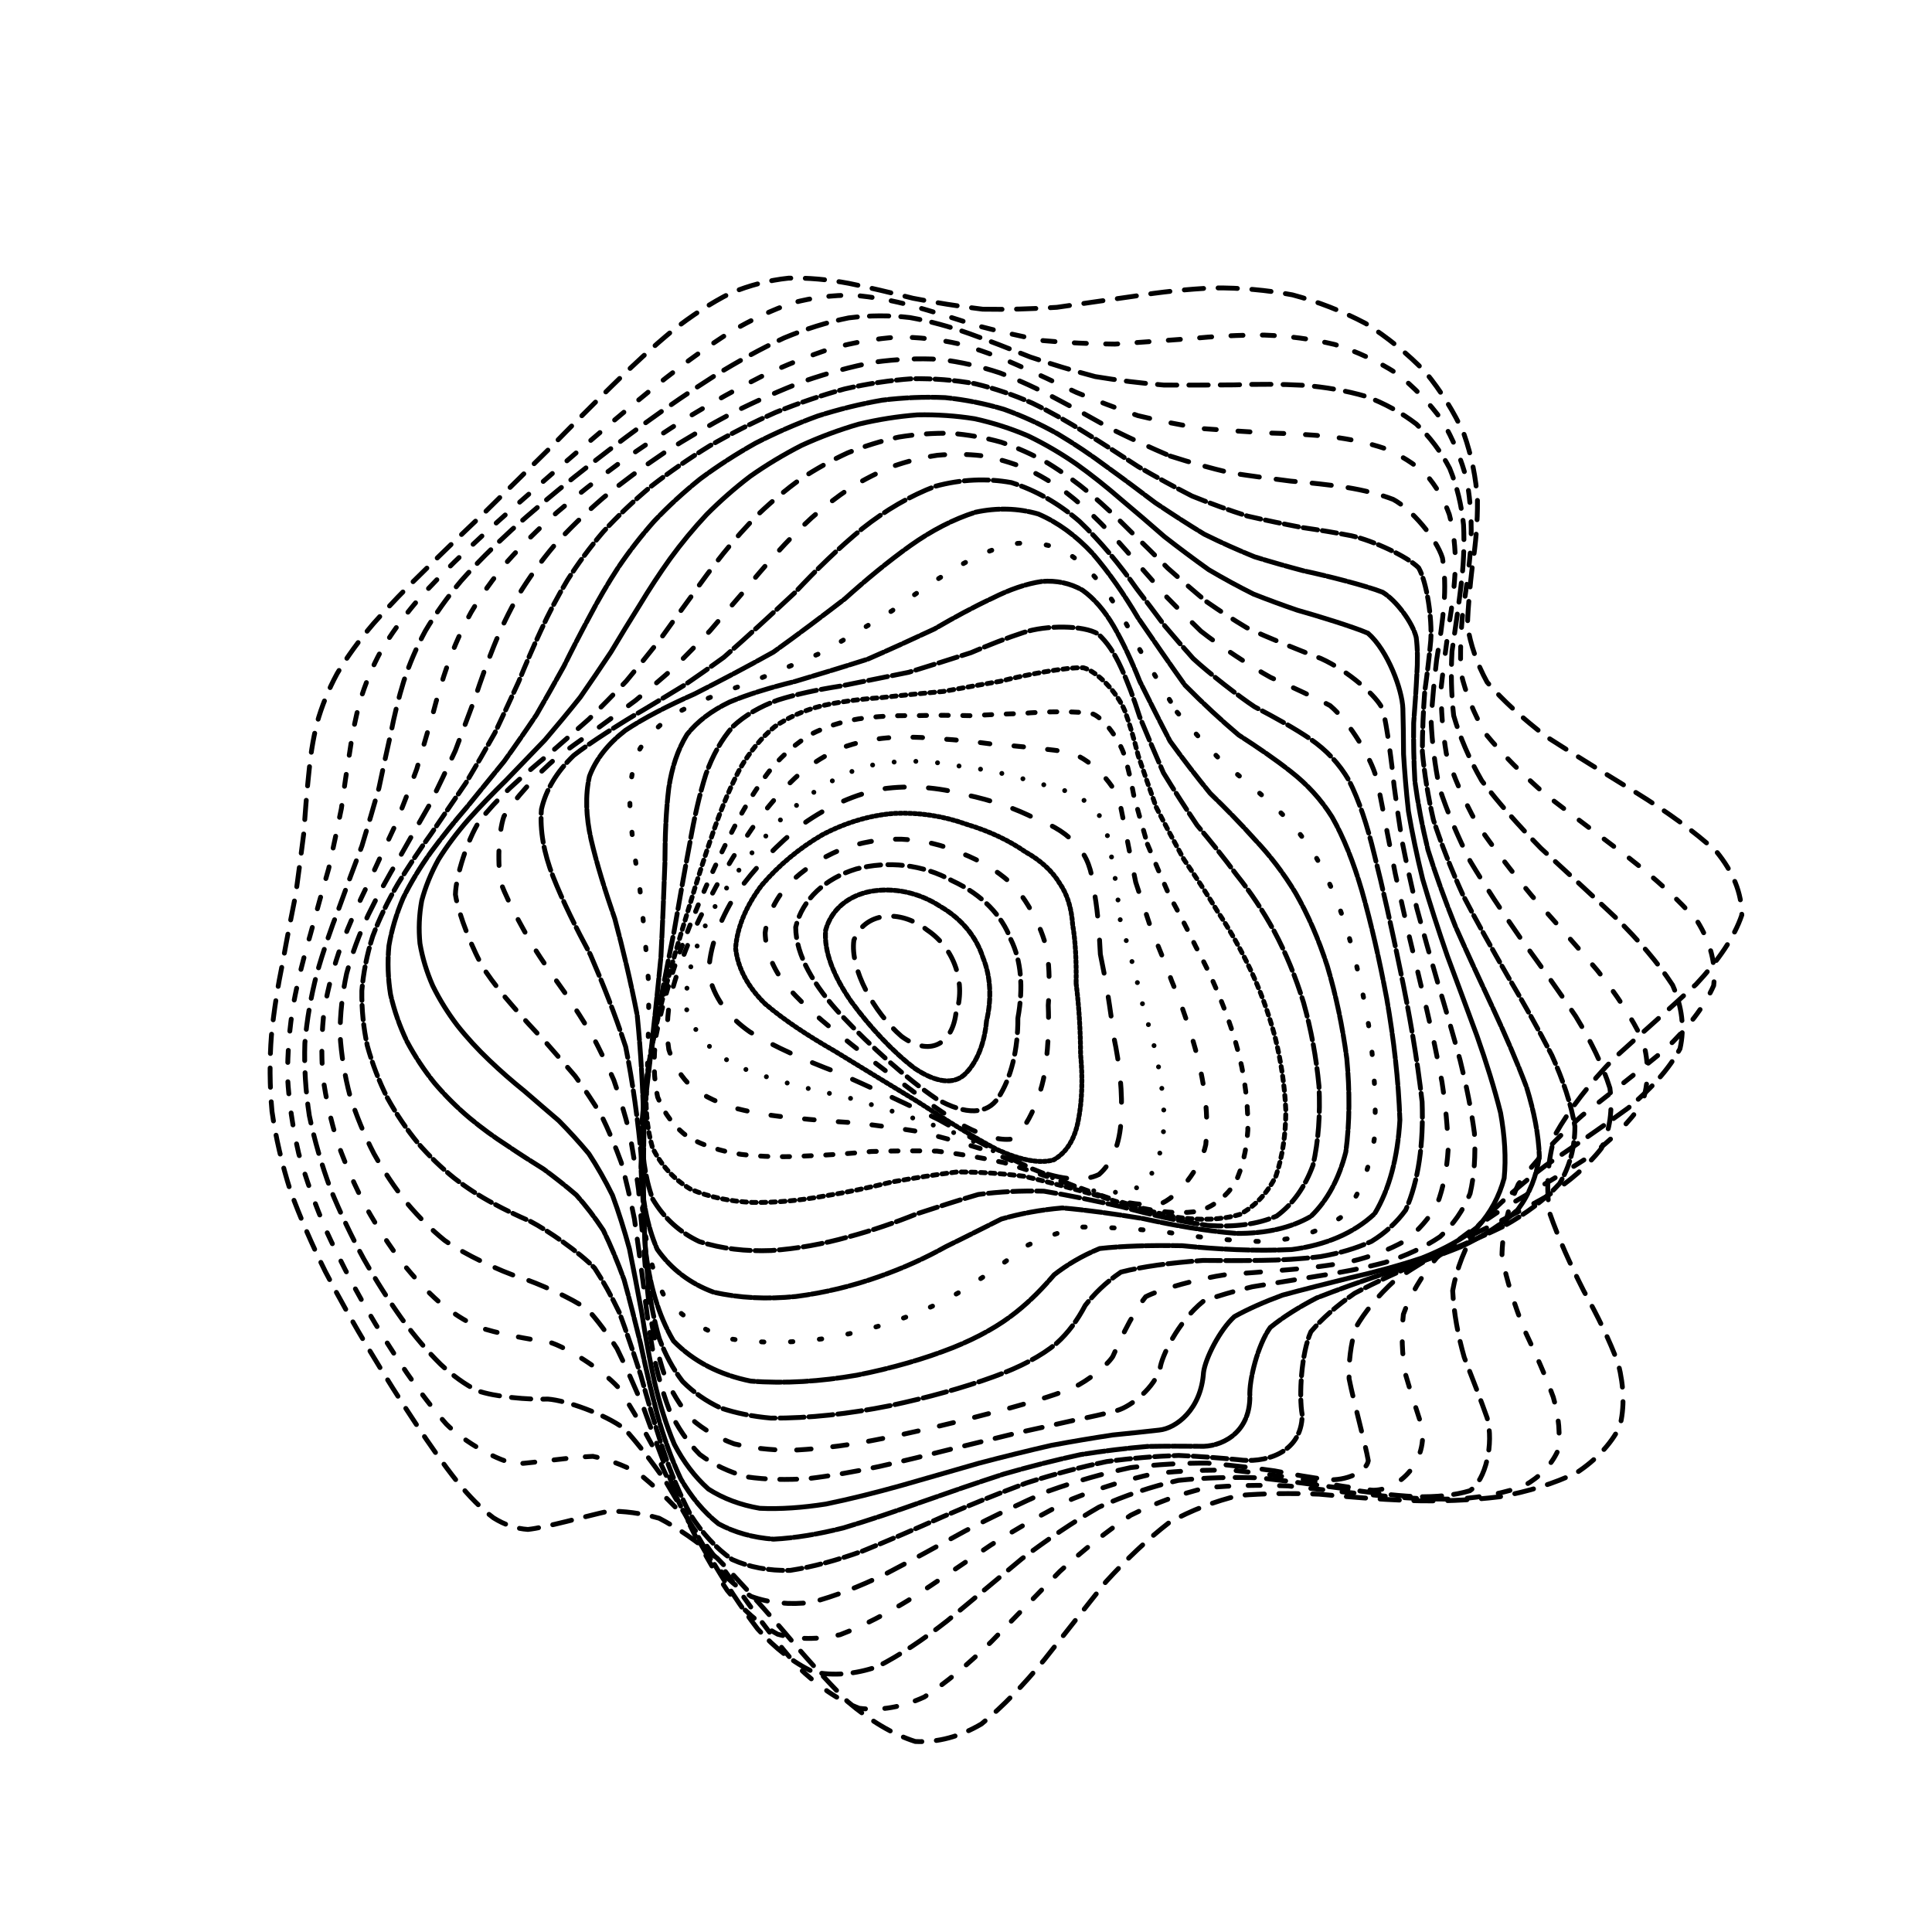 <svg xmlns="http://www.w3.org/2000/svg" version="1.1" xmlns:xlink="http://www.w3.org/1999/xlink" xmlns:svgjs="http://svgjs.dev/svgjs" viewBox="0 0 800 800"><defs><linearGradient x1="50%" y1="0%" x2="50%" y2="100%" id="ccchaos-grad"><stop stop-color="hsl(206, 75%, 49%)" stop-opacity="1" offset="0%"></stop><stop stop-color="hsl(331, 90%, 56%)" stop-opacity="1" offset="100%"></stop></linearGradient></defs><g stroke-width="2" stroke="url(#ccchaos-grad)" fill="none" stroke-linecap="round"><path d="M406.92 128.03C416.96 128.22 427.21 127.94 437.66 127.25 448.14 125.76 458.81 124.16 469.66 122.65 480.51 120.92 491.49 119.72 502.53 119.22 513.51 119.13 524.44 120.07 535.19 122.1 545.71 124.89 555.87 128.85 565.48 133.93 574.59 139.72 582.91 146.49 590.23 154.07 596.79 162.08 602.14 170.66 606.16 179.62 609.34 188.67 611.2 197.87 611.78 207.13 611.87 216.18 611.09 225.14 609.71 233.99 608.72 242.48 607.88 250.83 607.64 259.05 608.9 266.92 611.51 274.71 615.79 282.48 622.23 289.97 630.53 297.52 640.54 305.19 652.17 312.66 664.73 320.33 677.55 328.25 690.13 336.05 701.46 344.16 710.73 352.61 717.61 361 721.23 369.76 721.24 378.92 718.14 388.05 711.66 397.6 702.31 407.59 691.52 417.57 679.86 427.77 668.4 438.15 658.32 448.54 650.01 459.12 643.98 469.83 640.82 480.55 640.15 491.37 641.66 502.24 645.43 513.05 650.36 523.83 655.75 534.46 661.57 544.91 666.54 555.08 670.12 564.81 672.48 574.17 672.71 582.9 670.69 590.84 666.86 598.18 660.84 604.54 652.9 609.79 643.54 614.31 632.79 617.64 621.07 619.77 608.74 621.29 596.02 621.76 583.23 621.34 570.53 620.81 558.12 619.83 546.15 618.7 534.61 618.29 523.6 618.36 513.1 619.23 503.08 621.62 493.48 625.28 484.22 630.38 475.32 637.26 466.6 645.51 457.98 654.93 449.55 665.44 441.08 676.37 432.5 687.16 424 697.54 415.31 706.64 406.41 713.85 397.51 719.09 388.37 721.6 379 721.11 369.62 718.14 360.24 712.45 350.9 704.53 341.6 695.28 332.38 684.92 323.31 674.11 314.31 663.72 305.53 653.96 297.02 645.26 288.64 638.21 280.6 632.68 272.96 628.68 265.47 626.54 258.43 625.66 251.86 625.77 242.44 627.85 225.91 632.56 218.59 633.31 213.67 632.98 208.94 631.39 204.33 628.5 199.35 624.77 194.35 619.71 189.28 613.45 183.69 606.4 177.97 598.32 172.12 589.41 165.81 579.94 159.46 569.87 153.16 559.38 146.68 548.61 140.48 537.6 134.7 526.49 129.15 515.29 124.28 504.11 120.23 493.02 116.72 481.94 114.17 471 112.63 460.25 111.65 449.53 111.59 439 112.4 428.7 113.43 418.41 115.03 408.33 117.06 398.48 118.82 388.63 120.66 379.23 122.47 370.26 123.7 361.27 124.82 352.71 125.85 344.55 126.38 336.36 126.98 328.55 127.78 321.12 128.43 313.6 129.54 306.4 131.24 299.5 133.21 292.43 135.99 285.58 139.61 278.9 143.75 271.95 148.78 265.06 154.67 258.18 161.05 250.92 168.17 243.57 175.9 236.09 183.91 228.17 192.35 220.07 201.08 211.81 209.82 203.17 218.7 194.42 227.62 185.65 236.33 176.73 245.02 167.98 253.64 159.55 261.97 151.34 270.25 143.72 278.5 136.89 286.45 130.66 294.44 125.44 302.51 121.37 310.35 118.11 318.34 116.04 326.52 115.18 334.56 114.96 342.86 115.72 351.46 117.32 359.98 119.05 368.84 121.18 378.07 123.51 387.27 125.28 396.88 126.84 406.91 128.03" stroke-dasharray="8 6" transform="rotate(0, 400, 400)" opacity="0.05"></path><path d="M413.55 139.43C423.34 139.64 433.3 139.41 443.38 138.78 453.47 137.38 463.69 135.85 473.97 134.38 484.22 132.65 494.5 131.37 504.7 130.7 514.79 130.36 524.69 130.94 534.27 132.54 543.57 134.8 552.37 138.17 560.52 142.62 568.18 147.77 574.97 153.89 580.77 160.84 585.9 168.29 589.91 176.36 592.73 184.91 594.95 193.63 596.08 202.62 596.25 211.74 596.23 220.77 595.66 229.8 594.85 238.77 594.66 247.48 594.89 256.09 595.91 264.58 598.45 272.77 602.36 280.88 607.84 288.95 615.23 296.74 624.21 304.56 634.58 312.43 646.19 320.11 658.39 327.93 670.56 335.93 682.25 343.81 692.6 351.92 700.86 360.31 706.85 368.64 709.79 377.28 709.4 386.26 706.21 395.21 699.94 404.54 691.06 414.23 680.85 423.93 669.82 433.78 658.86 443.76 649.08 453.74 640.81 463.84 634.5 474.01 630.77 484.15 629.29 494.32 629.85 504.44 632.6 514.46 636.59 524.34 641.23 533.97 646.53 543.38 651.34 552.41 655.14 560.92 658.1 569.04 659.3 576.47 658.55 583.09 656.26 589.16 651.94 594.29 645.76 598.37 638.17 601.87 629.11 604.33 618.89 605.77 607.9 606.81 596.26 607.05 584.29 606.63 572.16 606.33 560.07 605.82 548.19 605.36 536.55 605.74 525.27 606.7 514.41 608.53 503.91 611.81 493.8 616.3 484.05 622.07 474.61 629.41 465.42 637.91 456.42 647.33 447.61 657.62 438.88 668.13 430.17 678.35 421.55 688.09 412.86 696.54 404.1 703.16 395.36 707.96 386.49 710.22 377.51 709.71 368.53 706.92 359.64 701.63 350.89 694.24 342.16 685.58 333.58 675.8 325.23 665.49 316.93 655.44 308.88 645.82 301.15 637.05 293.51 629.69 286.22 623.64 279.33 618.95 272.54 615.96 266.15 614.19 260.2 613.42 251.55 614.32 236.03 617.82 228.91 618.75 221.62 618.39 206.72 611.33 198.77 604.42 192.96 598.73 187.01 592.03 180.96 584.45 174.52 576.33 168.08 567.52 161.76 558.18 155.33 548.51 149.23 538.5 143.62 528.26 138.27 517.88 133.64 507.41 129.85 496.94 126.61 486.42 124.31 475.97 123.01 465.65 122.25 455.34 122.38 445.17 123.33 435.19 124.5 425.22 126.21 415.43 128.32 405.86 130.16 396.28 132.06 387.13 133.92 378.38 135.2 369.62 136.35 361.24 137.4 353.24 137.92 345.18 138.48 337.47 139.17 330.07 139.67 322.57 140.57 315.33 141.98 308.31 143.6 301.11 145.95 294.06 149.09 287.11 152.7 279.89 157.18 272.68 162.49 265.43 168.31 257.84 174.88 250.14 182.11 242.31 189.68 234.11 197.75 225.77 206.19 217.32 214.74 208.6 223.49 199.86 232.38 191.18 241.15 182.47 249.95 174.02 258.74 165.98 267.3 158.25 275.82 151.17 284.31 144.91 292.56 139.28 300.81 134.65 309.09 131.14 317.16 128.38 325.34 126.75 333.65 126.24 341.81 126.29 350.18 127.23 358.78 128.92 367.3 130.67 376.1 132.78 385.22 135.05 394.3 136.77 403.74 138.27 413.53 139.43" stroke-dasharray="5 8" transform="rotate(4.04, 400, 400)" opacity="0.09"></path><path d="M418.68 150.84C428.2 151.07 437.78 150.88 447.41 150.31 457.03 149 466.67 147.56 476.26 146.13 485.81 144.42 495.26 143.09 504.51 142.29 513.61 141.73 522.4 142.01 530.76 143.19 538.83 144.97 546.31 147.78 553.07 151.6 559.38 156.1 564.84 161.54 569.34 167.84 573.32 174.66 576.31 182.15 578.3 190.18 579.91 198.47 580.7 207.1 580.82 215.97 581.01 224.83 580.95 233.79 580.93 242.75 581.71 251.55 583.09 260.29 585.36 268.96 589.13 277.39 594.2 285.75 600.69 294.05 608.84 302.12 618.29 310.18 628.81 318.25 640.24 326.15 651.95 334.13 663.37 342.23 674.16 350.21 683.51 358.36 690.8 366.72 695.95 375.02 698.27 383.56 697.53 392.37 694.28 401.16 688.23 410.24 679.8 419.62 670.18 429.01 659.74 438.47 649.3 447.99 639.85 457.51 631.65 467.06 625.16 476.59 620.94 486.08 618.73 495.51 618.42 504.78 620.19 513.94 623.22 522.86 627.04 531.44 631.71 539.79 636.18 547.68 639.98 554.99 644.23 565.05 643.05 580.62 637.08 585.81 631.22 588.53 623.85 590.38 615.23 591.39 605.74 592.21 595.42 592.44 584.54 592.25 573.32 592.35 561.9 592.43 550.48 592.73 539.1 593.93 527.92 595.79 517.01 598.52 506.34 602.61 495.98 607.81 485.95 614.14 476.16 621.82 466.65 630.45 457.37 639.79 448.27 649.78 439.32 659.83 430.49 669.47 421.76 678.56 413.07 686.37 404.41 692.44 395.78 696.81 387.14 698.83 378.49 698.3 369.85 695.7 361.4 690.78 353.16 683.9 344.93 675.82 336.93 666.62 329.2 656.83 321.5 647.16 314.1 637.76 307.03 629 300.01 621.42 293.34 614.95 287.05 609.67 277.86 604.63 261.28 601.36 253.76 601.88 246.29 603.29 231.7 604.13 224.26 602.51 218.88 600.66 213.4 597.78 207.8 593.88 201.76 589.4 195.61 583.95 189.39 577.63 182.87 570.8 176.4 563.25 170.11 555.09 163.79 546.6 157.86 537.66 152.45 528.4 147.36 518.96 143.01 509.32 139.5 499.58 136.54 489.77 134.51 479.94 133.45 470.15 132.9 460.35 133.21 450.63 134.3 441.04 135.59 431.46 137.39 422.01 139.57 412.72 141.48 403.43 143.44 394.52 145.35 385.96 146.68 377.39 147.88 369.15 148.96 361.23 149.49 353.26 150.03 345.57 150.65 338.13 151.04 330.58 151.76 323.22 152.91 316.03 154.21 308.65 156.17 301.36 158.84 294.12 161.94 286.63 165.85 279.11 170.57 271.53 175.78 263.65 181.75 255.67 188.41 247.58 195.45 239.2 203.04 230.74 211.07 222.23 219.28 213.55 227.79 204.93 236.49 196.47 245.18 188.08 253.97 180.03 262.79 172.48 271.47 165.28 280.14 158.79 288.79 153.15 297.26 148.12 305.72 144.09 314.19 141.12 322.49 138.85 330.84 137.63 339.27 137.43 347.58 137.72 356.03 138.8 364.64 140.56 373.19 142.33 381.94 144.4 390.94 146.6 399.91 148.26 409.15 149.71 418.67 150.84" stroke-dasharray="8 5" transform="rotate(8.08, 400, 400)" opacity="0.13"></path><path d="M421.75 162.24C430.94 162.49 440.09 162.34 449.18 161.85 458.27 160.63 467.25 159.28 476.09 157.92 484.87 156.25 493.42 154.89 501.67 154 509.77 153.26 517.46 153.26 524.63 154.08 531.53 155.4 537.81 157.68 543.35 160.91 548.52 164.75 552.89 169.52 556.39 175.14 559.52 181.27 561.83 188.12 563.35 195.56 564.71 203.31 565.5 211.48 565.89 219.96 566.57 228.52 567.25 237.26 568.17 246.08 570 254.82 572.54 263.57 576.01 272.28 580.89 280.84 586.96 289.34 594.27 297.78 602.95 306.05 612.67 314.29 623.16 322.52 634.25 330.6 645.36 338.71 655.97 346.89 665.82 354.96 674.19 363.15 680.57 371.47 684.93 379.74 686.68 388.19 685.64 396.82 682.34 405.43 676.53 414.26 668.55 423.29 659.49 432.33 649.64 441.37 639.73 450.38 630.62 459.38 622.56 468.33 615.93 477.17 611.31 485.96 608.47 494.59 607.36 502.99 608.19 511.26 610.29 519.21 613.25 526.76 617.19 534.08 621.18 540.89 624.78 547.1 630.08 561.94 619.77 575.34 609.9 576.92 601.99 577.74 593.12 578.18 583.54 578.39 573.48 579.02 563.02 579.78 552.36 580.89 541.59 582.92 530.84 585.63 520.21 589.19 509.68 594 499.37 599.79 489.31 606.56 479.42 614.46 469.77 623.11 460.38 632.28 451.12 641.91 442.06 651.45 433.18 660.5 424.39 668.94 415.72 676.14 407.17 681.67 398.64 685.64 390.2 687.44 381.85 686.9 373.49 684.47 365.41 679.91 357.61 673.53 349.8 666.01 342.28 657.39 335.07 648.13 327.87 638.88 320.98 629.75 314.44 621.08 307.9 613.38 301.7 606.59 295.85 600.83 287.2 594.74 271.33 589.05 263.94 588.5 256.43 589.12 241.36 589.62 233.54 588.49 227.9 587.21 222.16 585.07 216.3 582.05 210.07 578.57 203.76 574.21 197.43 569.01 190.88 563.38 184.45 557 178.24 550 172.09 542.66 166.38 534.82 161.23 526.58 156.43 518.14 152.39 509.41 149.19 500.49 146.53 491.48 144.78 482.35 143.96 473.18 143.62 463.99 144.1 454.8 145.32 445.66 146.72 436.51 148.59 427.44 150.83 418.47 152.8 409.49 154.8 400.82 156.75 392.44 158.15 384.05 159.4 375.92 160.51 368.05 161.09 360.13 161.63 352.42 162.21 344.9 162.52 337.27 163.1 329.78 164.04 322.39 165.06 314.83 166.66 307.31 168.9 299.8 171.5 292.07 174.86 284.29 178.98 276.46 183.56 268.37 188.9 260.21 194.92 251.98 201.35 243.54 208.37 235.07 215.87 226.63 223.63 218.13 231.75 209.76 240.14 201.64 248.6 193.67 257.22 186.11 265.93 179.11 274.58 172.52 283.28 166.65 291.97 161.63 300.55 157.22 309.13 153.77 317.7 151.32 326.15 149.51 334.63 148.67 343.14 148.75 351.56 149.25 360.06 150.46 368.66 152.26 377.2 154.02 385.89 156.04 394.73 158.17 403.55 159.76 412.55 161.15 421.74 162.24" stroke-dasharray="5 9" transform="rotate(12.12, 400, 400)" opacity="0.16"></path><path d="M422.43 173.65C431.23 173.91 439.9 173.81 448.41 173.38 456.91 172.27 465.21 171.01 473.26 169.73 481.24 168.12 488.91 166.76 496.19 165.8 503.33 164.92 509.99 164.69 516.11 165.19 524.61 166.99 537.86 175.82 542.46 182.79 545.08 188.23 547.05 194.38 548.45 201.16 549.87 208.29 550.96 215.9 551.87 223.87 553.24 232.01 554.79 240.39 556.74 248.92 559.63 257.46 563.28 266.07 567.84 274.69 573.67 283.23 580.54 291.74 588.46 300.22 597.48 308.58 607.26 316.9 617.54 325.2 628.15 333.38 638.57 341.57 648.33 349.78 657.24 357.91 664.66 366.09 670.15 374.34 673.79 382.55 675.02 390.87 673.72 399.3 670.41 407.71 664.83 416.25 657.29 424.92 648.78 433.58 639.52 442.17 630.12 450.64 621.39 459.09 613.5 467.41 606.82 475.54 601.88 483.61 598.5 491.45 596.66 498.97 596.63 506.38 597.82 513.41 599.92 519.98 604.76 529.28 614.24 544.6 617.01 550.4 617.56 555.13 610.4 561.09 602.8 562.66 596.46 563.68 589.1 564.49 580.92 565.23 572.18 566.48 562.9 567.98 553.26 569.9 543.37 572.72 533.34 576.23 523.28 580.52 513.2 585.93 503.22 592.19 493.4 599.27 483.66 607.28 474.11 615.86 464.79 624.78 455.56 633.99 446.53 643 437.7 651.43 428.94 659.25 420.35 665.84 411.94 670.87 403.55 674.45 395.3 676.04 387.2 675.49 379.1 673.24 371.33 669.02 363.88 663.11 356.42 656.14 349.28 648.1 342.47 639.38 335.64 630.58 329.14 621.76 322.96 613.26 316.76 605.53 310.87 598.53 305.29 592.39 299.65 587.44 294.27 583.4 289.15 580.23 281.34 577.46 266.16 575.49 258.53 575.25 250.41 575.15 233.29 572.4 224.23 569.2 217.85 566.51 211.45 563.02 205.08 558.78 198.57 554.18 192.24 548.87 186.19 542.92 180.28 536.68 174.83 529.89 169.98 522.65 165.52 515.21 161.81 507.42 158.93 499.35 156.59 491.18 155.12 482.81 154.53 474.32 154.4 465.79 155.04 457.18 156.38 448.53 157.87 439.89 159.81 431.23 162.08 422.59 164.1 413.95 166.15 405.54 168.14 397.34 169.59 389.13 170.9 381.12 172.07 373.29 172.69 365.42 173.26 357.69 173.84 350.09 174.11 342.39 174.58 334.77 175.35 327.21 176.13 319.5 177.42 311.8 179.27 304.08 181.4 296.19 184.23 288.24 187.77 280.25 191.72 272.07 196.4 263.85 201.76 255.6 207.52 247.24 213.9 238.91 220.79 230.68 227.98 222.47 235.59 214.48 243.52 206.8 251.6 199.34 259.9 192.36 268.35 185.96 276.82 180.01 285.38 174.79 293.98 170.4 302.52 166.6 311.09 163.71 319.65 161.76 328.14 160.37 336.64 159.87 345.15 160.21 353.59 160.88 362.07 162.18 370.59 164 379.08 165.74 387.64 167.7 396.28 169.74 404.9 171.26 413.62 172.6 422.42 173.65" stroke-dasharray="8 7" transform="rotate(16.16, 400, 400)" opacity="0.20"></path><path d="M420.64 185.05C429.01 185.32 437.16 185.27 445.07 184.91 452.95 183.9 460.56 182.76 467.85 181.56 475.07 180.03 481.91 178.7 488.32 177.69 497.49 176.51 512.9 177.74 518.97 180.54 524.16 184.9 531.54 198.31 534.08 207.1 535.83 213.55 537.44 220.51 539.06 227.89 541.24 235.49 543.73 243.39 546.71 251.5 550.62 259.69 555.27 268.01 560.77 276.4 567.36 284.77 574.84 293.16 583.15 301.54 592.29 309.85 601.96 318.14 611.87 326.4 621.9 334.58 631.55 342.76 640.42 350.92 648.39 359.02 654.89 367.13 659.56 375.26 662.53 383.37 663.3 391.51 661.77 399.69 658.48 407.86 653.14 416.09 646.04 424.36 638.06 432.62 629.37 440.73 620.5 448.64 612.15 456.54 604.48 464.22 597.8 471.65 592.62 479.03 588.79 486.1 586.32 492.81 585.66 502.51 590.74 519.39 594.83 526.36 600.39 542.01 586.12 550.91 576.43 552.92 569.1 554.85 561.11 557.09 552.64 559.79 543.85 563.35 534.76 567.56 525.51 572.48 516.15 578.37 506.76 584.98 497.42 592.24 488.09 600.25 478.87 608.67 469.81 617.26 460.8 626.01 451.96 634.46 443.32 642.28 434.72 649.47 426.3 655.48 418.07 660.02 409.86 663.24 401.82 664.64 393.96 664.08 386.1 662 378.59 658.11 371.42 652.66 364.24 646.22 357.39 638.74 350.86 630.57 344.3 622.24 338.05 613.8 332.11 605.52 326.11 597.85 320.39 590.74 314.93 584.33 309.38 578.93 304.03 574.33 298.88 570.5 290.96 566.61 275.24 562.53 267.23 561.51 261.57 561.2 255.86 560.68 250.08 559.83 243.98 558.98 237.8 557.61 231.58 555.65 225.13 553.5 218.7 550.68 212.36 547.19 205.97 543.44 199.82 539.02 194.01 534 188.38 528.73 183.26 522.9 178.75 516.6 174.65 510.12 171.3 503.23 168.76 496.01 166.73 488.68 165.54 481.09 165.19 473.29 165.25 465.45 166.04 457.45 167.48 449.33 169.04 441.21 171.03 433 173.34 424.73 175.39 416.46 177.47 408.33 179.49 400.34 181.01 392.33 182.38 384.45 183.6 376.69 184.3 368.89 184.92 361.17 185.51 353.52 185.77 345.79 186.18 338.1 186.83 330.43 187.42 322.64 188.44 314.84 189.95 307.01 191.67 299.05 194.01 291.05 196.99 283.03 200.34 274.89 204.37 266.75 209.04 258.63 214.11 250.48 219.79 242.42 226 234.53 232.54 226.73 239.52 219.22 246.88 212.07 254.44 205.21 262.27 198.85 270.31 193.11 278.44 187.82 286.71 183.25 295.05 179.5 303.41 176.28 311.81 173.92 320.22 172.43 328.61 171.44 337 171.24 345.39 171.79 353.75 172.61 362.11 173.97 370.47 175.79 378.81 177.49 387.17 179.38 395.53 181.32 403.89 182.77 412.26 184.04 420.63 185.05" stroke-dasharray="6 2" transform="rotate(20.2, 400, 400)" opacity="0.24"></path><path d="M416.58 196.46C424.47 196.74 432.09 196.73 439.4 196.44 446.69 195.54 453.65 194.5 460.23 193.41 469.82 191.32 486.66 188.35 493.76 188.05 500.18 188.77 510.29 194.41 514.13 199.4 516.6 203.43 518.77 208.15 520.74 213.49 523.01 219.22 525.29 225.48 527.73 232.18 530.76 239.15 534.19 246.46 538.14 254.04 542.95 261.75 548.46 269.65 554.71 277.66 561.86 285.71 569.73 293.83 578.2 301.97 587.29 310.09 596.66 318.22 606.08 326.32 615.42 334.39 624.25 342.43 632.23 350.44 639.27 358.43 644.9 366.39 648.8 374.33 651.15 382.25 651.51 390.16 649.8 398.05 646.54 405.94 641.46 413.81 634.78 421.66 627.33 429.5 619.2 437.11 610.84 444.48 602.9 451.82 595.48 458.9 588.86 465.67 583.52 472.39 579.33 478.76 576.33 484.75 574.56 493.38 577.22 508.2 580.35 514.26 586.85 528.6 577.61 538.63 569.95 541.59 564.01 544.2 557.36 547.16 550.13 550.58 542.55 554.79 534.56 559.6 526.3 565.02 517.85 571.26 509.26 578.09 500.61 585.42 491.9 593.33 483.22 601.49 474.61 609.69 466.02 617.94 457.54 625.81 449.21 633.02 440.9 639.6 432.74 645.05 424.76 649.14 416.8 652.02 409 653.24 401.38 652.68 393.76 650.75 386.49 647.17 379.54 642.17 372.58 636.24 365.94 629.32 359.6 621.7 353.21 613.87 347.11 605.83 341.28 597.84 335.38 590.31 329.71 583.18 324.25 576.6 318.67 570.87 313.26 565.81 307.98 561.43 302.52 557.96 297.13 555.09 291.8 552.71 286.22 551.06 280.64 549.69 275.03 548.48 269.14 547.7 263.2 546.83 257.2 545.77 250.94 544.83 244.65 543.52 238.37 541.77 231.92 539.93 225.55 537.55 219.34 534.61 213.15 531.49 207.25 527.78 201.73 523.51 196.45 519.06 191.7 514.07 187.57 508.59 183.86 502.97 180.88 496.91 178.68 490.49 176.98 483.96 176.06 477.12 175.93 470.01 176.17 462.85 177.09 455.47 178.62 447.9 180.25 440.32 182.27 432.58 184.59 424.7 186.67 416.83 188.77 409.01 190.82 401.25 192.4 393.49 193.83 385.78 195.12 378.13 195.9 370.44 196.58 362.79 197.22 355.16 197.5 347.48 197.89 339.79 198.45 332.1 198.91 324.33 199.72 316.53 200.94 308.71 202.3 300.82 204.2 292.9 206.67 284.98 209.45 277.02 212.85 269.09 216.85 261.25 221.22 253.44 226.18 245.78 231.67 238.35 237.49 231.07 243.78 224.12 250.47 217.59 257.4 211.37 264.64 205.69 272.14 200.62 279.77 196 287.59 192.08 295.53 188.93 303.53 186.28 311.61 184.42 319.72 183.35 327.86 182.7 336.01 182.77 344.14 183.5 352.28 184.42 360.41 185.83 368.5 187.62 376.6 189.27 384.66 191.07 392.68 192.91 400.7 194.28 408.67 195.49 416.57 196.46" stroke-dasharray="8 1" transform="rotate(24.24, 400, 400)" opacity="0.28"></path><path d="M410.69 207.87C418.09 208.16 425.17 208.18 431.92 207.97 438.64 207.17 445.01 206.25 450.99 205.26 459.69 203.32 474.87 200.32 481.28 199.79 492.03 202.22 504.97 213.81 508.81 220.43 511.71 225.42 514.74 230.94 518.01 236.93 521.88 243.19 526.17 249.83 530.98 256.78 536.55 263.91 542.72 271.26 549.51 278.77 557.01 286.37 565.05 294.08 573.5 301.85 582.34 309.64 591.29 317.46 600.09 325.28 608.68 333.1 616.66 340.9 623.73 348.66 629.89 356.41 634.68 364.13 637.87 371.79 639.67 379.45 639.67 387.07 637.82 394.62 634.62 402.17 629.79 409.65 623.53 417.05 616.58 424.45 608.99 431.58 601.16 438.41 593.64 445.23 586.5 451.74 580 457.91 574.57 464.04 570.11 469.81 566.66 475.18 563.92 482.94 564.26 496.17 566.35 501.61 572.75 515.62 567.33 527.39 561.5 531.32 556.85 534.57 551.48 538.19 545.5 542.24 539.15 547.01 532.33 552.28 525.14 558.07 517.74 564.55 510.08 571.47 502.27 578.76 494.36 586.46 486.38 594.3 478.39 602.06 470.37 609.78 462.39 617.06 454.5 623.66 446.61 629.64 438.82 634.57 431.17 638.22 423.53 640.78 416.02 641.83 408.65 641.27 401.29 639.49 394.24 636.22 387.48 631.64 380.71 626.21 374.22 619.83 367.99 612.76 361.72 605.44 355.69 597.84 349.89 590.19 344 582.87 338.3 575.81 332.76 569.17 327.1 563.22 321.55 557.81 316.09 552.98 310.45 548.95 304.86 545.46 299.29 542.44 293.5 540.1 287.69 538.09 281.85 536.29 275.78 534.96 269.67 533.64 263.53 532.25 257.21 531.07 250.9 529.64 244.63 527.9 238.29 526.17 232.08 524.03 226.08 521.42 220.17 518.73 214.59 515.53 209.43 511.83 204.54 508.01 200.19 503.7 196.47 498.92 193.17 494.02 190.57 488.7 188.72 482.98 187.33 477.18 186.67 471.03 186.75 464.57 187.17 458.07 188.2 451.28 189.8 444.26 191.48 437.22 193.53 429.97 195.85 422.51 197.94 415.05 200.06 407.57 202.13 400.1 203.75 392.62 205.25 385.14 206.61 377.66 207.47 370.16 208.24 362.65 208.94 355.13 209.28 347.57 209.68 339.99 210.2 332.39 210.58 324.75 211.23 317.09 212.22 309.42 213.28 301.71 214.81 294.01 216.83 286.35 219.09 278.7 221.9 271.13 225.28 263.69 228.97 256.34 233.21 249.19 237.97 242.32 243.04 235.64 248.59 229.34 254.55 223.48 260.76 217.94 267.32 212.94 274.16 208.56 281.18 204.6 288.42 201.31 295.81 198.74 303.31 196.61 310.92 195.2 318.59 194.51 326.32 194.16 334.08 194.45 341.84 195.32 349.63 196.32 357.4 197.74 365.12 199.48 372.86 201.07 380.54 202.78 388.15 204.51 395.76 205.8 403.28 206.93 410.68 207.86" stroke-dasharray="2 0" transform="rotate(28.28, 400, 400)" opacity="0.32"></path><path d="M403.62 219.27C410.52 219.57 417.09 219.64 423.32 219.48 432.47 218.39 448.89 215.34 456.12 213.82 468.78 212.03 484.58 214.74 489.09 218 493.82 222.4 504.04 234.63 509.98 242.26 514.6 247.78 519.63 253.7 525.13 259.96 531.26 266.41 537.9 273.12 545.01 280.03 552.66 287.07 560.66 294.25 568.9 301.52 577.35 308.85 585.73 316.25 593.84 323.66 601.62 331.1 608.73 338.53 614.92 345.94 620.22 353.35 624.24 360.73 626.78 368.04 628.08 375.36 627.77 382.61 625.82 389.77 622.69 396.94 618.12 404.01 612.28 410.95 605.82 417.9 598.76 424.55 591.44 430.89 584.35 437.21 577.53 443.21 571.2 448.86 565.75 454.49 561.1 459.75 557.3 464.64 552.81 477.78 555 493.67 556.97 497.76 559.3 505.4 555.53 517.3 551.23 522.14 547.71 525.98 543.5 530.17 538.68 534.75 533.52 539.94 527.85 545.55 521.75 551.59 515.43 558.16 508.78 565.06 501.9 572.2 494.88 579.62 487.71 587.06 480.44 594.34 473.12 601.5 465.77 608.19 458.42 614.19 451.06 619.6 443.73 624.02 436.48 627.26 429.23 629.52 422.05 630.42 414.97 629.87 407.89 628.23 401.07 625.25 394.49 621.06 387.9 616.11 381.53 610.27 375.38 603.74 369.19 596.94 363.19 589.81 357.36 582.55 351.46 575.5 345.69 568.6 340.03 561.99 334.26 555.93 328.56 550.3 322.92 545.13 317.12 540.64 311.34 536.63 305.56 533.04 299.61 530.09 293.63 527.46 287.64 525.07 281.47 523.16 275.29 521.34 269.12 519.52 262.83 517.98 256.59 516.3 250.46 514.42 244.32 512.63 238.36 510.53 232.66 508.07 224.5 504.17 210.75 494.15 205.5 488.01 201.5 481.33 197.59 465.91 197.66 457.27 198.23 451.36 199.37 445.15 201.02 438.65 202.74 432.14 204.79 425.36 207.1 418.34 209.19 411.31 211.32 404.22 213.4 397.07 215.07 389.93 216.63 382.73 218.05 375.5 219.01 368.26 219.87 360.98 220.65 353.66 221.07 346.34 221.51 338.98 222.04 331.6 222.37 324.21 222.93 316.8 223.75 309.41 224.58 302.03 225.8 294.68 227.44 287.41 229.25 280.2 231.55 273.1 234.34 266.18 237.39 259.4 240.96 252.85 245.01 246.62 249.34 240.61 254.13 234.99 259.34 229.83 264.78 224.99 270.6 220.69 276.71 216.98 283.02 213.65 289.57 210.95 296.32 208.92 303.2 207.27 310.21 206.26 317.33 205.9 324.52 205.81 331.76 206.27 339.03 207.24 346.34 208.29 353.64 209.7 360.9 211.38 368.18 212.88 375.41 214.49 382.54 216.12 389.68 217.31 396.72 218.38 403.61 219.27" stroke-dasharray="7 6" transform="rotate(32.32, 400, 400)" opacity="0.35"></path><path d="M396.16 230.68C405.6 231.03 422.92 230.07 430.75 228.98 438.24 227.37 451.58 224.58 457.51 223.79 468.55 224.52 484.52 231.62 490.21 236.22 494.42 239.77 498.87 243.82 503.61 248.33 508.84 253.1 514.44 258.27 520.44 263.79 526.93 269.51 533.82 275.52 541.04 281.75 548.62 288.13 556.41 294.69 564.27 301.37 572.19 308.14 579.91 315 587.26 321.9 594.22 328.85 600.46 335.82 605.79 342.77 610.28 349.75 613.58 356.69 615.54 363.58 616.4 370.48 615.83 377.31 613.8 384.03 610.77 390.77 606.46 397.4 601.02 403.89 595.04 410.38 588.51 416.58 581.69 422.46 575.04 428.33 568.56 433.88 562.44 439.1 554.67 446.74 543.96 460.27 541.11 466.18 540.73 476.61 543.98 490.09 544.82 494.19 545.12 498.63 542.48 508.41 539.38 514.07 536.79 518.4 533.56 523.04 529.76 528.02 525.67 533.51 521.06 539.34 516 545.48 510.73 552.03 505.09 558.8 499.14 565.69 493.06 572.76 486.75 579.75 480.27 586.51 473.72 593.1 467.06 599.19 460.33 604.62 453.57 609.47 446.78 613.4 439.98 616.26 433.19 618.25 426.4 619.01 419.64 618.46 412.88 616.96 406.31 614.25 399.92 610.45 393.52 605.96 387.29 600.63 381.21 594.64 375.1 588.36 369.13 581.72 363.27 574.89 357.35 568.17 351.51 561.51 345.75 555.02 339.9 548.95 334.08 543.2 328.3 537.82 322.39 532.99 316.48 528.56 310.58 524.51 304.54 521.01 298.49 517.82 292.44 514.89 286.28 512.4 280.14 510.06 274.04 507.79 267.9 505.81 261.85 503.78 255.96 501.64 247.3 498.55 231.66 491.21 224.98 486.76 219.27 481.93 211.3 470.34 209.2 463.58 208.31 456.41 209.99 440.31 212.29 431.45 214.02 425.44 216.07 419.13 218.36 412.56 220.44 405.98 222.56 399.29 224.64 392.52 226.35 385.76 227.96 378.91 229.45 372.01 230.5 365.1 231.46 358.14 232.34 351.14 232.85 344.15 233.36 337.11 233.93 330.08 234.27 323.05 234.78 316.03 235.5 309.05 236.17 302.11 237.16 295.24 238.49 288.48 239.92 281.8 241.78 275.29 244.07 268.98 246.55 262.84 249.5 256.96 252.89 251.42 256.51 246.11 260.57 241.2 265.03 236.76 269.7 232.61 274.75 228.98 280.11 225.91 285.65 223.18 291.46 221.03 297.49 219.48 303.65 218.25 309.99 217.6 316.45 217.51 323 217.63 329.64 218.23 336.32 219.26 343.05 220.33 349.8 221.7 356.51 223.3 363.27 224.72 369.97 226.21 376.59 227.73 383.22 228.84 389.75 229.83 396.15 230.68" stroke-dasharray="6 9" transform="rotate(36.36, 400, 400)" opacity="0.39"></path><path d="M389.12 242.08C397.86 242.46 414.02 241.74 421.42 240.82 431.11 238.63 439.8 236.88 447.61 236.01 455.71 235.18 463.38 236.03 470.94 238.7 479.49 242.28 488.65 247.86 498.77 255.22 510.48 263.52 523.43 273.32 537.38 284.22 552.2 295.68 566.9 307.89 580.31 320.45 592 333.25 600.33 346.18 604.15 358.96 604.63 365.37 603.84 371.73 601.78 378 598.86 384.27 594.81 390.44 589.77 396.49 584.25 402.53 578.22 408.29 571.9 413.77 565.7 419.23 559.58 424.4 553.72 429.27 543.85 439 536.21 447.54 531 454.94 528.93 462.45 528.44 469.06 528.68 475.01 530.14 481.57 530.72 488.04 529.8 494.8 528.36 502.91 524.75 511.93 519.01 521.99 512.39 533.65 503.89 546.23 493.91 559.19 483.44 572.47 471.94 584.77 459.82 594.92 453.71 599.25 447.49 602.73 441.2 605.23 434.9 606.96 428.54 607.59 422.15 607.06 415.75 605.69 409.46 603.24 403.3 599.81 397.12 595.75 391.04 590.92 385.07 585.46 373.04 573.76 361.28 560.99 349.75 548.21 337.92 536.63 326.11 526.09 314.35 516.8 302.26 509.4 290.21 502.99 278.44 497.2 266.71 492.61 255.64 487.88 245.72 482.6 236.61 477.68 229.25 471.71 224.07 464.53 220.28 457.31 218.84 448.77 219.78 438.94 221.24 431.38 226.35 414.72 229.61 405.67 231.67 399.55 233.77 393.29 235.85 386.94 237.58 380.59 239.24 374.16 240.79 367.65 242.69 354.67 244.3 341.46 245.84 328.25 246.44 315.19 247.7 302.27 249.92 289.85 252.29 277.88 256.19 266.74 261.63 256.87 267.79 247.91 275.53 240.63 284.58 235.38 294.29 231.28 305.04 229.26 316.47 229.33 328.25 229.99 340.43 232.1 352.67 235.25 358.83 236.56 364.98 237.94 371.06 239.34 377.16 240.36 383.19 241.28 389.11 242.08" stroke-dasharray="10 2" transform="rotate(40.4, 400, 400)" opacity="0.43"></path><path d="M383.27 253.49C394.21 253.66 404.34 253.34 413.64 252.66 422.98 250.75 431.64 249.19 439.75 248.34 448.21 247.38 456.53 247.81 464.99 249.81 474.35 252.47 484.38 256.92 495.25 263 507.34 269.89 520.33 278.22 533.85 287.66 547.75 297.66 561.12 308.47 572.93 319.74 582.99 331.28 589.85 343.05 592.62 354.76 592.12 366.56 587.29 378.18 578.51 389.39 568.14 400.6 556.5 410.82 545.02 420.01 535.34 429.21 527.39 437.44 521.43 444.78 518.2 452.31 516.46 459.22 515.58 465.72 516.07 472.87 516.14 480.12 515.19 487.73 514.14 496.53 511.37 506.13 506.81 516.55 501.64 528.18 494.73 540.39 486.34 552.64 477.52 564.92 467.54 576.07 456.72 585.12 445.78 592.23 434.21 595.95 422.22 595.65 410.22 592.47 398.38 585.69 386.76 576.19 375.08 565.51 363.48 553.64 352 541.51 340.33 530.19 328.65 519.54 317.05 509.86 305.29 501.74 293.68 494.48 282.49 487.86 271.52 482.38 261.35 476.95 252.4 471.25 244.33 466.01 237.96 460.01 233.67 453.08 230.63 446.21 229.74 438.22 230.98 429.1 232.93 419.94 236.36 409.65 240.86 398.29 244.68 386.93 248.52 375.09 252.06 362.99 254.18 350.95 256.02 338.73 257.73 326.59 258.48 314.64 259.71 302.95 261.67 291.85 263.58 281.23 266.75 271.52 271.24 263.09 276.23 255.51 282.66 249.52 290.33 245.4 298.53 242.22 307.8 240.88 317.81 241.34 328.15 242.2 338.98 244.26 350.01 247.21 361.16 249.37 372.33 251.57 383.26 253.49" stroke-dasharray="10 1" transform="rotate(44.44, 400, 400)" opacity="0.47"></path><path d="M379.27 264.89C389.37 265.12 398.95 264.94 407.98 264.47 417.07 262.86 425.79 261.52 434.23 260.75 443.03 259.74 451.92 259.89 461.08 261.36 471.01 263.28 481.57 266.75 492.79 271.69 504.87 277.28 517.49 284.23 530.24 292.28 542.99 300.83 554.9 310.22 565.11 320.17 573.59 330.38 579.1 340.92 580.95 351.53 580.04 362.22 575.37 372.86 567.26 383.22 557.78 393.59 547.08 403.16 536.32 411.9 526.96 420.68 518.86 428.73 512.36 436.14 508.17 443.77 505.31 451.03 503.35 458.09 502.79 465.76 502.13 473.64 500.86 481.91 499.8 491.17 497.46 501.08 493.67 511.58 489.53 522.94 483.85 534.58 476.77 545.99 469.36 557.22 460.76 567.22 451.17 575.2 441.47 581.42 430.97 584.61 419.84 584.25 408.7 581.4 397.49 575.35 386.32 566.82 375.11 557.15 363.87 546.24 352.66 534.86 341.36 523.98 330.06 513.46 318.88 503.62 307.7 495.01 296.78 487.11 286.39 479.81 276.36 473.54 267.21 467.44 259.33 461.25 252.32 455.58 246.96 449.4 243.52 442.54 241.18 435.82 240.78 428.21 242.28 419.65 244.35 411.09 247.74 401.55 252.12 391.06 255.87 380.57 259.68 369.67 263.27 358.59 265.57 347.57 267.64 336.46 269.56 325.52 270.52 314.8 271.81 304.43 273.65 294.73 275.27 285.5 277.91 277.21 281.65 270.18 285.68 263.9 290.98 259.09 297.41 255.96 304.25 253.57 312.12 252.78 320.78 253.53 329.71 254.49 339.23 256.47 349.08 259.19 359.03 261.13 369.16 263.12 379.27 264.89" stroke-dasharray="1 11" transform="rotate(48.48, 400, 400)" opacity="0.51"></path><path d="M377.54 276.3C386.89 276.57 395.97 276.53 404.77 276.26 413.65 274.95 422.41 273.86 431.12 273.22 440.15 272.26 449.41 272.24 459.01 273.31 469.18 274.66 479.9 277.33 491.07 281.3 502.75 285.75 514.66 291.45 526.37 298.2 537.79 305.36 548.18 313.39 556.8 322.04 563.8 330.92 568.1 340.23 569.17 349.74 567.93 359.31 563.45 368.97 556 378.52 547.4 388.08 537.62 397.06 527.63 405.44 518.68 413.86 510.61 421.8 503.77 429.31 498.82 437.05 495.01 444.63 492.05 452.15 490.45 460.22 488.95 468.55 487.16 477.24 485.79 486.7 483.51 496.65 480.12 506.96 476.6 517.83 471.79 528.74 465.72 539.2 459.44 549.33 452 558.2 443.53 565.16 434.97 570.56 425.51 573.26 415.28 572.84 405.04 570.31 394.57 564.95 384 557.35 373.43 548.69 362.73 538.76 352.04 528.22 341.34 517.93 330.65 507.73 320.16 497.97 309.79 489.13 299.76 480.82 290.36 473.04 281.4 466.12 273.37 459.44 266.61 452.8 260.67 446.67 256.28 440.24 253.64 433.36 251.95 426.66 251.98 419.3 253.69 411.2 255.83 403.13 259.15 394.26 263.37 384.61 267.03 374.97 270.79 365.04 274.4 355.02 276.87 345.08 279.15 335.15 281.29 325.48 282.5 316.02 283.93 307.01 285.77 298.71 287.26 290.85 289.55 283.92 292.74 278.2 296.04 273.09 300.42 269.32 305.82 267.04 311.48 265.3 318.12 264.93 325.55 265.86 333.19 266.86 341.48 268.7 350.23 271.17 359.05 272.89 368.2 274.66 377.54 276.3" stroke-dasharray="7 1" transform="rotate(52.52, 400, 400)" opacity="0.54"></path><path d="M378.29 287.7C386.93 288.01 395.55 288.09 404.11 288.02 412.74 287 421.45 286.17 430.27 285.7 439.34 284.85 448.72 284.77 458.41 285.59 468.5 286.52 478.98 288.57 489.71 291.73 500.66 295.23 511.58 299.85 522.05 305.44 532.04 311.36 540.89 318.12 548 325.55 553.64 333.16 556.86 341.28 557.28 349.72 555.79 358.22 551.55 366.93 544.75 375.71 536.98 384.49 528.11 392.92 518.92 400.96 510.47 409.06 502.59 416.88 495.59 424.46 490.12 432.27 485.56 440.05 481.75 447.89 479.18 456.17 476.83 464.72 474.41 473.55 472.52 482.95 470.03 492.68 466.74 502.56 463.49 512.75 459.21 522.78 453.87 532.23 448.42 541.24 441.9 549.01 434.4 555 426.82 559.63 418.34 561.89 409.03 561.44 399.72 559.21 390.08 554.49 380.26 547.78 370.47 540.1 360.52 531.17 350.56 521.54 340.67 511.97 330.83 502.28 321.25 492.81 311.87 483.99 302.91 475.52 294.63 467.48 286.83 460.13 279.97 453.01 274.32 446.03 269.43 439.5 265.95 432.83 264.06 425.9 262.94 419.17 263.33 411.98 265.18 404.28 267.37 396.61 270.59 388.35 274.63 379.51 278.17 370.68 281.85 361.71 285.44 352.78 288.05 343.91 290.52 335.18 292.87 326.79 294.35 318.59 295.99 310.9 297.91 303.96 300.46 294.54 308.99 281.63 315.41 278.59 320.13 277.36 325.73 277.3 332.12 278.31 338.63 279.28 345.83 280.95 353.59 283.14 361.38 284.64 369.65 286.21 378.29 287.7" stroke-dasharray="8 2" transform="rotate(56.56, 400, 400)" opacity="0.58"></path><path d="M381.43 299.11C389.41 299.44 397.55 299.64 405.79 299.74 414.1 299 422.61 298.43 431.31 298.17 440.2 297.49 449.39 297.44 458.83 298.11 468.5 298.78 478.41 300.38 488.36 302.92 498.32 305.66 508.04 309.38 517.13 313.99 525.65 318.82 532.99 324.47 538.69 330.79 543.11 337.24 545.4 344.26 545.28 351.7 543.63 359.17 539.65 366.98 533.49 375.02 526.54 383.07 518.56 390.96 510.18 398.65 502.32 406.4 494.75 414.05 487.79 421.62 482.01 429.38 476.92 437.21 472.45 445.15 469.04 453.42 465.91 461.93 462.84 470.64 460.33 479.73 457.47 488.99 454.06 498.24 450.82 507.6 446.79 516.65 441.92 525.03 437.01 532.93 431.2 539.64 424.51 544.73 417.77 548.65 410.18 550.51 401.79 550.03 393.4 548.08 384.66 543.97 375.72 538.11 366.83 531.37 357.79 523.45 348.77 514.78 339.85 506.03 331.04 497 322.54 488.01 314.29 479.45 306.5 471.07 299.43 463 292.82 455.46 287.12 448.11 282.56 440.93 278.66 434.13 276.02 427.3 274.78 420.37 274.15 413.61 274.83 406.59 276.78 399.25 278.96 391.96 282.05 384.27 285.88 376.21 289.28 368.16 292.85 360.13 296.39 352.25 299.1 344.43 301.73 336.86 304.27 329.7 306.96 319.48 312.61 302.85 316.29 297.01 320.39 292.72 332.38 289.78 340.31 290.85 345.89 291.73 352.17 293.2 359.07 295.11 365.97 296.39 373.45 297.76 381.43 299.11" stroke-dasharray="2 2" transform="rotate(60.6, 400, 400)" opacity="0.62"></path><path d="M386.61 310.51C393.97 310.87 401.58 311.16 409.39 311.41 417.26 310.94 425.39 310.63 433.73 310.58 442.18 310.12 450.89 310.16 459.75 310.79 468.71 311.33 477.75 312.62 486.66 314.71 495.44 316.88 503.82 319.9 511.48 323.7 518.55 327.64 524.47 332.34 528.89 337.7 532.22 343.14 533.72 349.18 533.19 355.69 531.45 362.24 527.76 369.21 522.23 376.54 516.06 383.87 508.95 391.21 501.4 398.51 494.19 405.86 487.06 413.25 480.31 420.66 474.43 428.22 469.03 435.9 464.12 443.7 460.07 451.74 456.29 459.97 452.63 468.29 449.52 476.84 446.22 485.42 442.58 493.86 439.17 502.27 435.19 510.28 430.59 517.57 426.02 524.38 420.72 530.09 414.69 534.34 408.64 537.61 401.85 539.11 394.35 538.62 386.86 536.93 379.06 533.4 371.1 528.32 363.18 522.5 355.17 515.56 347.22 507.88 339.39 500.03 331.73 491.8 324.42 483.46 317.36 475.35 310.8 467.31 304.95 459.45 299.51 451.95 294.93 444.61 291.39 437.42 288.38 430.54 286.49 423.68 285.8 416.83 285.59 410.14 286.49 403.32 288.48 396.36 290.6 389.44 293.53 382.31 297.14 375 300.36 367.69 303.79 360.55 307.25 353.68 310.01 346.85 312.75 340.35 315.44 334.33 318.5 325.77 324.66 312.26 328.31 307.71 332.14 304.39 342.81 302.4 349.78 303.44 354.64 304.2 360.18 305.44 366.34 307.07 372.49 308.13 379.26 309.3 386.61 310.51" stroke-dasharray="3 6" transform="rotate(64.64, 400, 400)" opacity="0.66"></path><path d="M393.27 321.92C399.99 322.28 407.02 322.66 414.28 323.04 421.58 322.81 429.13 322.75 436.86 322.91 444.65 322.68 452.62 322.87 460.62 323.53 468.63 324.04 476.59 325.17 484.28 326.95 491.77 328.73 498.77 331.22 505 334.4 513 339.6 521.43 353.29 521.02 361.57 519.26 367.28 515.88 373.47 510.97 380.1 505.56 386.73 499.3 393.5 492.58 400.34 486.06 407.21 479.49 414.21 473.09 421.29 467.32 428.48 461.84 435.82 456.7 443.25 452.23 450.83 447.98 458.53 443.88 466.24 440.25 474.05 436.54 481.8 432.65 489.29 429 496.68 424.98 503.61 420.52 509.83 416.13 515.59 411.21 520.35 405.72 523.84 400.24 526.52 394.17 527.71 387.54 527.22 380.91 525.77 374.05 522.76 367.11 518.44 360.22 513.47 353.29 507.5 346.49 500.81 339.8 493.9 333.33 486.56 327.25 479 321.39 471.55 316.04 464.04 311.36 456.61 307.02 449.41 303.47 442.29 300.84 435.31 298.62 428.55 297.37 421.84 297.14 415.21 297.25 408.7 298.3 402.17 300.26 395.63 302.31 389.13 305.05 382.56 308.39 375.98 311.42 369.39 314.67 363.09 318 357.14 322.17 348.46 329.73 333.57 333.31 327.68 340.2 319.62 353.8 315.15 360.07 316.06 366.88 317.16 383.48 320.35 393.27 321.92" stroke-dasharray="4 10" transform="rotate(68.68, 400, 400)" opacity="0.70"></path><path d="M400.66 333.33C412.83 333.47 426.2 334.02 440.02 335.11 453.88 334.84 467.96 336.18 480.95 339.44 493 342.49 502.54 347.97 507.83 355.72 510.42 363.54 507.78 373.53 499.72 385.41 490.09 397.3 478.21 410.05 466.07 423.15 455.58 436.5 445.7 450.45 436.59 464.24 429 478.06 421.03 491.08 412.24 501.77 403.78 510.85 393.72 516 382.09 515.81 370.46 512.65 358.47 504.65 347.06 493.53 336.05 481.5 326.27 467.96 318.77 454.25 312.36 441.04 308.83 427.89 308.77 415.29 309.62 403.03 313.36 390.83 319.65 379.06 324.91 367.29 330.9 357 336.98 348.64 341.25 340.45 346.07 334.5 351.65 331.16 356.29 328 362.55 327.23 370.63 328.66 378.48 329.23 388.49 330.9 400.66 333.33" stroke-dasharray="0 9" transform="rotate(72.72, 400, 400)" opacity="0.73"></path><path d="M407.99 344.73C418.82 344.99 430.56 345.79 442.49 347.16 454.35 347.37 466.05 348.91 476.45 351.98 485.95 354.73 493.1 359.48 496.64 366.17 498.16 372.84 495.49 381.49 488.47 392 480.26 402.5 469.99 413.94 459.19 425.75 449.4 437.68 439.79 450.03 430.7 462.02 422.72 473.83 414.57 484.7 406.07 493.37 397.88 500.7 388.71 504.74 378.62 504.41 368.53 501.83 358.53 495.26 349.32 486.01 340.42 475.88 332.8 464.21 327.27 452.13 322.49 440.23 320.17 428.23 320.7 416.72 321.77 405.42 325.25 394.36 330.9 383.98 335.74 373.61 341.4 364.83 347.29 357.92 351.8 351.08 356.84 346.23 362.49 343.58 367.31 340.91 373.39 340.16 380.88 341.21 388.12 341.45 397.15 342.69 407.99 344.73" stroke-dasharray="8 10" transform="rotate(76.76, 400, 400)" opacity="0.77"></path><path d="M414.43 356.14C423.86 356.48 433.82 357.45 443.68 359.01 453.42 359.65 462.71 361.39 470.64 364.35 477.82 366.96 482.91 371.17 485.04 376.99 485.76 382.73 483.2 390.18 477.21 399.29 470.38 408.39 461.71 418.35 452.38 428.59 443.6 438.86 434.68 449.36 426.05 459.35 418.16 469.08 410.18 477.83 402.16 484.62 394.39 490.36 386.12 493.42 377.5 493 368.87 490.96 360.71 485.7 353.5 478.21 346.48 469.96 340.75 460.25 336.84 449.99 333.4 439.72 332 429.21 332.89 419.07 334.05 409.04 337.18 399.29 342.16 390.31 346.51 381.33 351.71 373.9 357.27 368.18 361.82 362.45 366.91 358.43 372.49 356.21 377.41 353.85 383.29 353.03 390.22 353.67 396.92 353.61 405 354.46 414.43 356.14" stroke-dasharray="1 1" transform="rotate(80.8, 400, 400)" opacity="0.81"></path><path d="M419.28 367.54C427.22 367.93 435.33 368.99 443.09 370.65 454.22 372.56 470.3 380.77 473.08 387.69 473.25 392.64 470.91 398.97 465.96 406.64 460.43 414.31 453.35 422.63 445.57 431.11 438.06 439.57 430.19 448.08 422.43 456.02 415.1 463.68 407.7 470.42 400.43 475.51 393.33 479.83 386.06 482.05 378.85 481.6 371.64 480.03 365.14 475.96 359.65 470.11 354.27 463.66 350.09 455.91 347.44 447.58 345.05 439.14 344.29 430.36 345.32 421.82 346.45 413.32 349.17 405.05 353.41 397.49 357.21 389.92 361.84 383.73 366.89 378.98 373.72 372.5 389.11 366.23 398.16 366.01 404.27 365.7 411.34 366.21 419.28 367.54" stroke-dasharray="5 10" transform="rotate(84.84, 400, 400)" opacity="0.85"></path><path d="M422.01 378.95C434.8 379.1 446.85 382.2 454.88 387.76 461.49 392.38 462.06 401.01 454.7 413.41 445.91 425.8 432.83 439.8 419.57 451.84 407.15 463 394.18 470.37 382.54 470.19 370.89 467.21 362.52 457.31 358.94 444.67 355.75 431.52 357.54 417.12 364.67 404.88 370.63 392.64 379.51 384.66 389.36 381.24 398.06 377.13 409.22 376.34 422.01 378.95" stroke-dasharray="6 3" transform="rotate(88.88, 400, 400)" opacity="0.89"></path><path d="M422.32 390.35C431.91 390.71 440.13 393.63 445.03 398.43 449.18 402.63 449.03 409.63 443.45 419 437.08 428.37 427.35 438.42 417.18 446.67 407.31 454.35 396.99 459.18 388.14 458.79 379.28 456.83 373.39 450.01 371.16 441.07 369 431.71 370.48 421.12 375.92 411.85 380.68 402.57 387.96 396.26 396.07 393.2 403.59 389.66 412.72 388.58 422.32 390.35" stroke-dasharray="2 1" transform="rotate(92.92, 400, 400)" opacity="0.92"></path><path d="M420.17 401.76C432.9 401.92 439.21 410.35 432.19 422.92 423.82 435.49 407.06 447.55 395.05 447.38 383.04 444.49 379.63 430.25 387.17 417.78 393.49 405.29 407.42 399.05 420.17 401.76" stroke-dasharray="8 6" transform="rotate(96.96, 400, 400)" opacity="0.96"></path></g></svg>